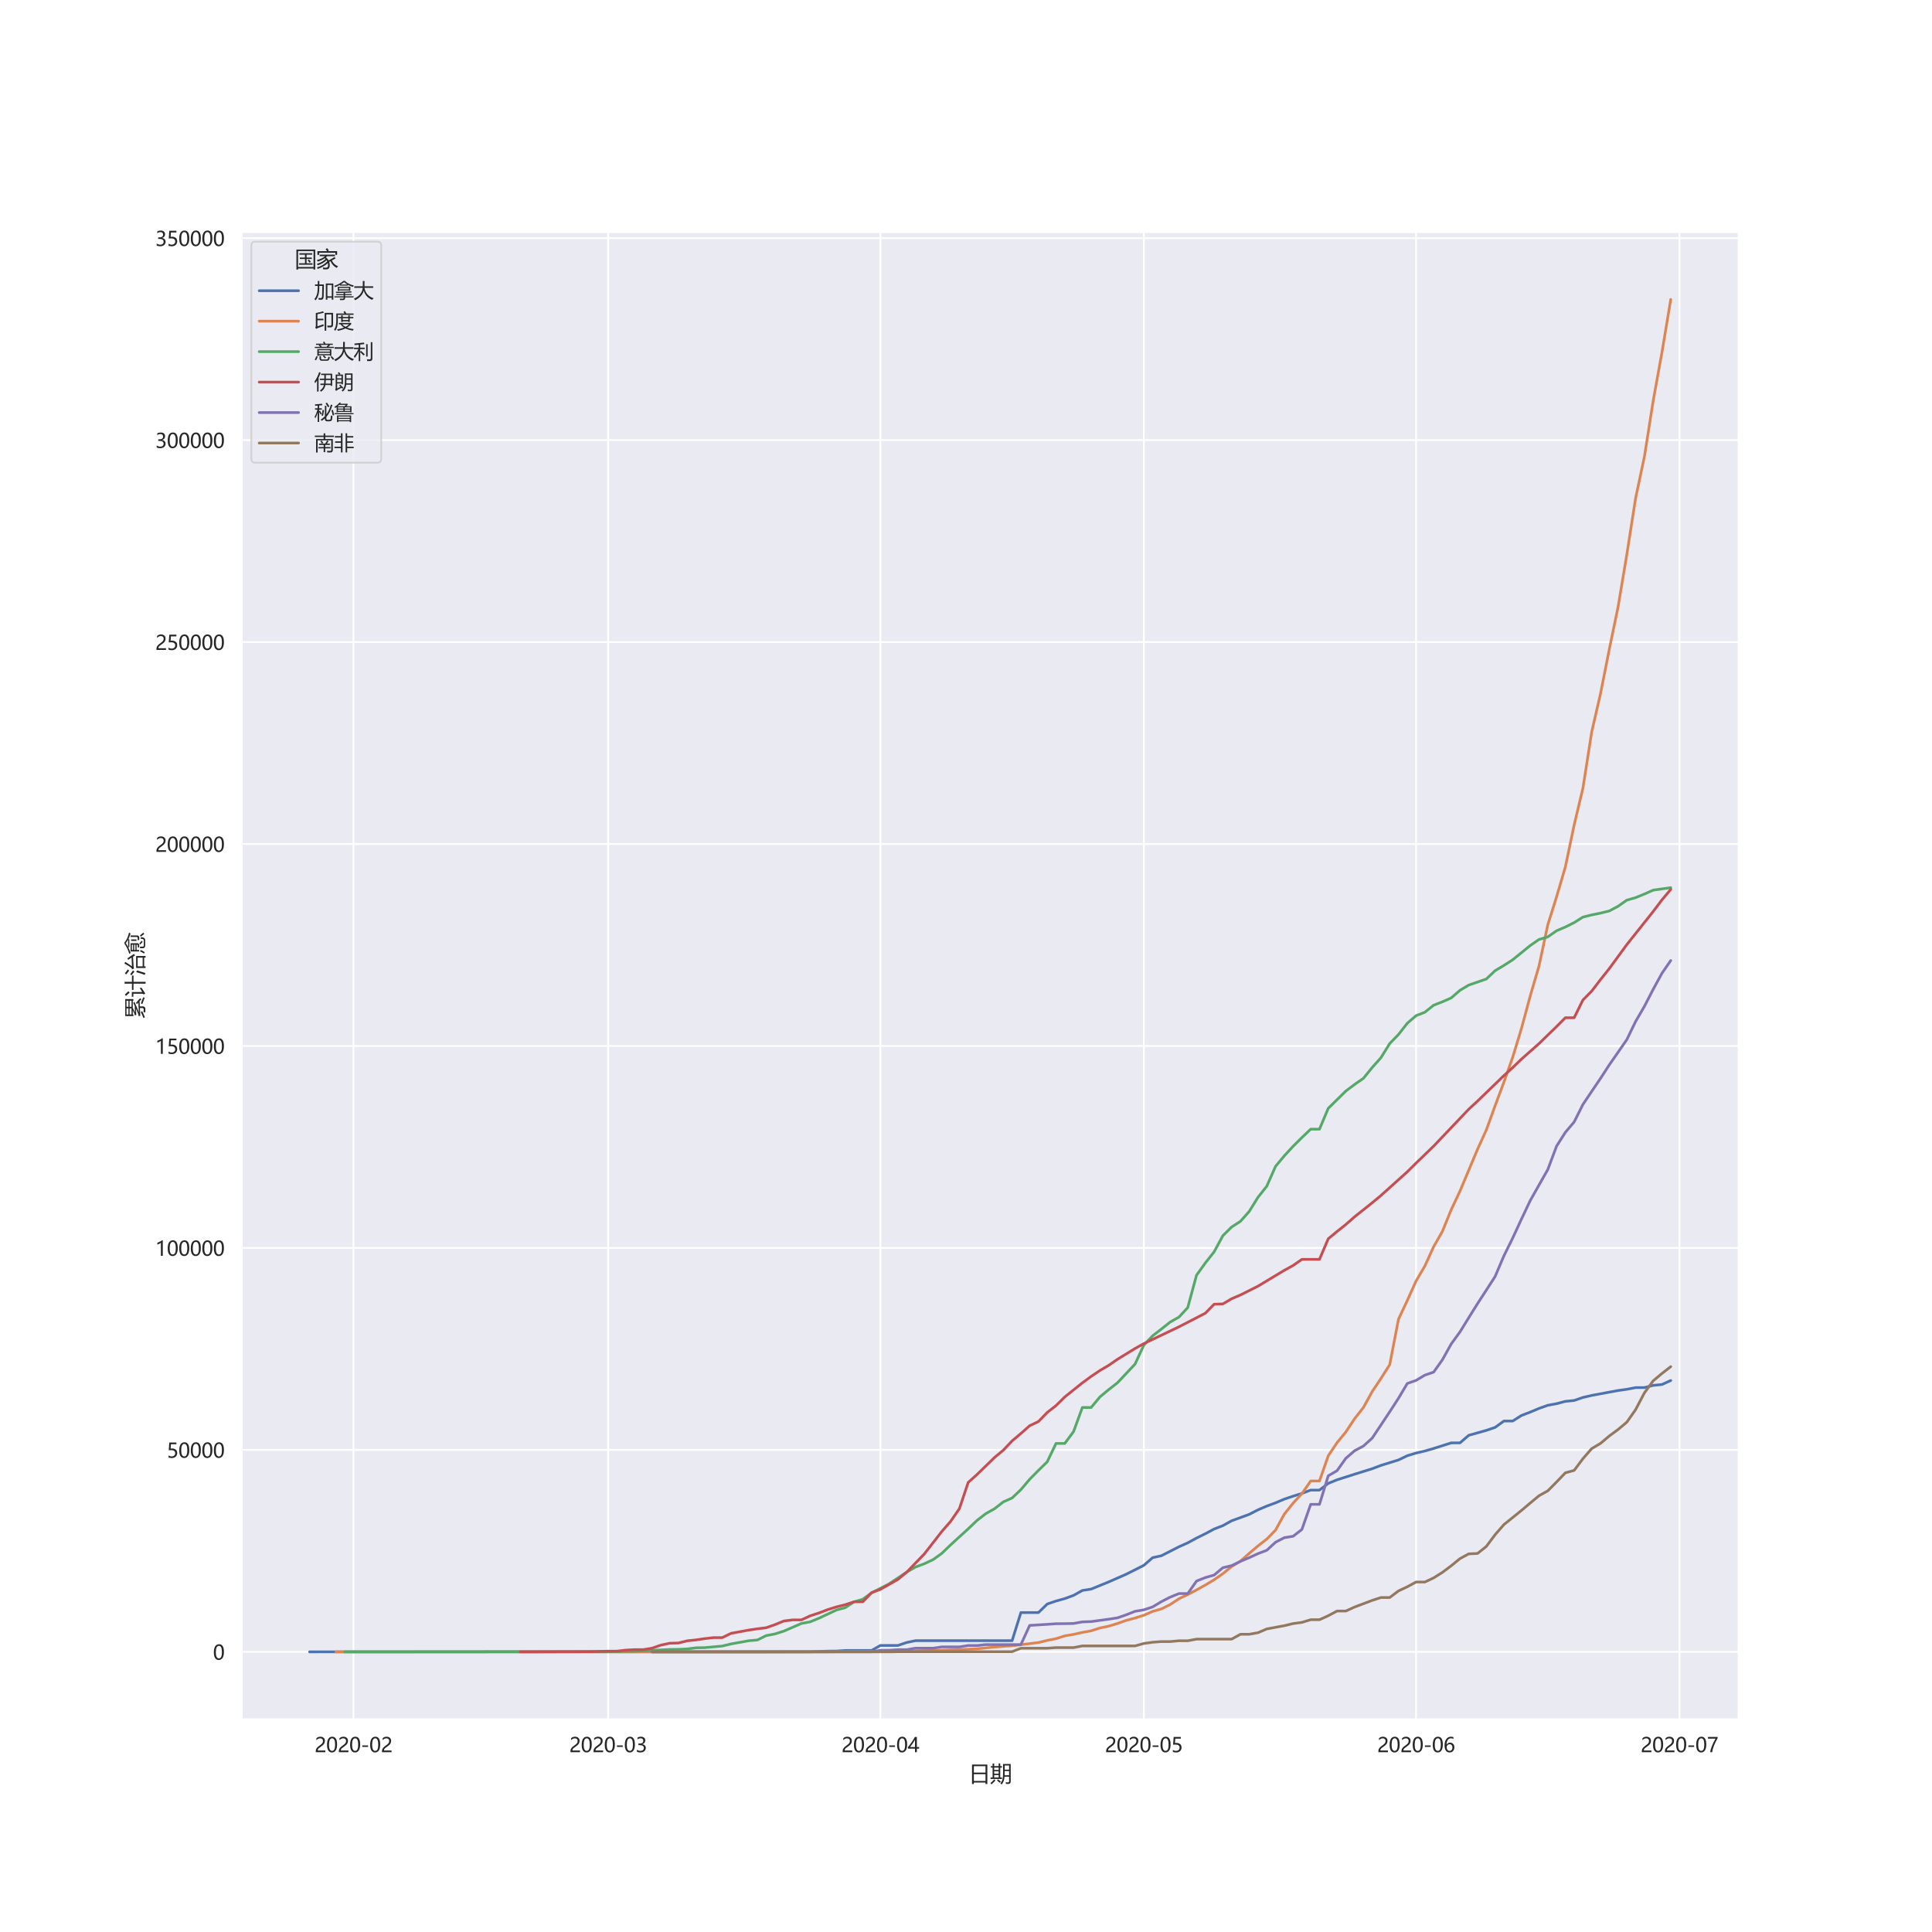 <?xml version="1.0" encoding="utf-8" standalone="no"?>
<!DOCTYPE svg PUBLIC "-//W3C//DTD SVG 1.1//EN"
  "http://www.w3.org/Graphics/SVG/1.1/DTD/svg11.dtd">
<svg xmlns:xlink="http://www.w3.org/1999/xlink" width="1080pt" height="1080pt" viewBox="0 0 1080 1080" xmlns="http://www.w3.org/2000/svg" version="1.1">
 <defs>
  <style type="text/css">*{stroke-linejoin: round; stroke-linecap: butt}</style>
 </defs>
 <g id="figure_1">
  <g id="patch_1">
   <path d="M 0 1080 
L 1080 1080 
L 1080 0 
L 0 0 
z
" style="fill: #ffffff"/>
  </g>
  <g id="axes_1">
   <g id="patch_2">
    <path d="M 135 961.2 
L 972 961.2 
L 972 129.6 
L 135 129.6 
z
" style="fill: #eaeaf2"/>
   </g>
   <g id="matplotlib.axis_1">
    <g id="xtick_1">
     <g id="line2d_1">
      <path d="M 197.591 961.2 
L 197.591 129.6 
" clip-path="url(#p049b083f44)" style="fill: none; stroke: #ffffff; stroke-linecap: round"/>
     </g>
     <g id="text_1">
      <!-- 2020-02 -->
      <g style="fill: #262626" transform="translate(175.86 979.493)scale(0.11 -0.11)">
       <defs>
        <path id="MicrosoftYaHei-32" d="M 2666 3572 
Q 2666 3963 2419 4186 
Q 2172 4409 1747 4409 
Q 1447 4409 1140 4256 
Q 834 4103 569 3819 
L 569 4413 
Q 806 4659 1107 4790 
Q 1409 4922 1816 4922 
Q 2472 4922 2872 4570 
Q 3272 4219 3272 3619 
Q 3272 3084 3026 2693 
Q 2781 2303 2188 1894 
Q 1581 1475 1376 1294 
Q 1172 1113 1090 947 
Q 1009 781 1009 544 
L 3416 544 
L 3416 0 
L 372 0 
L 372 241 
Q 372 659 486 951 
Q 600 1244 862 1520 
Q 1125 1797 1681 2184 
Q 2250 2584 2458 2886 
Q 2666 3188 2666 3572 
z
" transform="scale(0.016)"/>
        <path id="MicrosoftYaHei-30" d="M 284 2325 
Q 284 3606 709 4264 
Q 1134 4922 1941 4922 
Q 3478 4922 3478 2441 
Q 3478 1216 3045 567 
Q 2613 -81 1831 -81 
Q 1094 -81 689 534 
Q 284 1150 284 2325 
z
M 909 2353 
Q 909 425 1888 425 
Q 2850 425 2850 2384 
Q 2850 4413 1906 4413 
Q 909 4413 909 2353 
z
" transform="scale(0.016)"/>
        <path id="MicrosoftYaHei-2d" d="M 2328 1681 
L 488 1681 
L 488 2153 
L 2328 2153 
L 2328 1681 
z
" transform="scale(0.016)"/>
       </defs>
       <use xlink:href="#MicrosoftYaHei-32"/>
       <use xlink:href="#MicrosoftYaHei-30" x="58.643"/>
       <use xlink:href="#MicrosoftYaHei-32" x="117.285"/>
       <use xlink:href="#MicrosoftYaHei-30" x="175.928"/>
       <use xlink:href="#MicrosoftYaHei-2d" x="234.57"/>
       <use xlink:href="#MicrosoftYaHei-30" x="277.832"/>
       <use xlink:href="#MicrosoftYaHei-32" x="336.475"/>
      </g>
     </g>
    </g>
    <g id="xtick_2">
     <g id="line2d_2">
      <path d="M 339.955 961.2 
L 339.955 129.6 
" clip-path="url(#p049b083f44)" style="fill: none; stroke: #ffffff; stroke-linecap: round"/>
     </g>
     <g id="text_2">
      <!-- 2020-03 -->
      <g style="fill: #262626" transform="translate(318.224 979.493)scale(0.11 -0.11)">
       <defs>
        <path id="MicrosoftYaHei-33" d="M 447 809 
Q 944 425 1569 425 
Q 2069 425 2361 670 
Q 2653 916 2653 1328 
Q 2653 2247 1338 2247 
L 934 2247 
L 934 2753 
L 1319 2753 
Q 2484 2753 2484 3616 
Q 2484 4413 1594 4413 
Q 1084 4413 634 4069 
L 634 4647 
Q 1109 4922 1744 4922 
Q 2363 4922 2738 4598 
Q 3113 4275 3113 3759 
Q 3113 2809 2144 2538 
L 2144 2525 
Q 2669 2469 2973 2155 
Q 3278 1841 3278 1372 
Q 3278 719 2808 319 
Q 2338 -81 1556 -81 
Q 869 -81 447 175 
L 447 809 
z
" transform="scale(0.016)"/>
       </defs>
       <use xlink:href="#MicrosoftYaHei-32"/>
       <use xlink:href="#MicrosoftYaHei-30" x="58.643"/>
       <use xlink:href="#MicrosoftYaHei-32" x="117.285"/>
       <use xlink:href="#MicrosoftYaHei-30" x="175.928"/>
       <use xlink:href="#MicrosoftYaHei-2d" x="234.57"/>
       <use xlink:href="#MicrosoftYaHei-30" x="277.832"/>
       <use xlink:href="#MicrosoftYaHei-33" x="336.475"/>
      </g>
     </g>
    </g>
    <g id="xtick_3">
     <g id="line2d_3">
      <path d="M 492.136 961.2 
L 492.136 129.6 
" clip-path="url(#p049b083f44)" style="fill: none; stroke: #ffffff; stroke-linecap: round"/>
     </g>
     <g id="text_3">
      <!-- 2020-04 -->
      <g style="fill: #262626" transform="translate(470.405 979.493)scale(0.11 -0.11)">
       <defs>
        <path id="MicrosoftYaHei-34" d="M 2906 4841 
L 2906 1644 
L 3631 1644 
L 3631 1138 
L 2906 1138 
L 2906 0 
L 2313 0 
L 2313 1138 
L 53 1138 
L 53 1616 
Q 656 2294 1265 3178 
Q 1875 4063 2272 4841 
L 2906 4841 
z
M 741 1644 
L 2313 1644 
L 2313 3950 
Q 1988 3366 1616 2817 
Q 1244 2269 741 1644 
z
" transform="scale(0.016)"/>
       </defs>
       <use xlink:href="#MicrosoftYaHei-32"/>
       <use xlink:href="#MicrosoftYaHei-30" x="58.643"/>
       <use xlink:href="#MicrosoftYaHei-32" x="117.285"/>
       <use xlink:href="#MicrosoftYaHei-30" x="175.928"/>
       <use xlink:href="#MicrosoftYaHei-2d" x="234.57"/>
       <use xlink:href="#MicrosoftYaHei-30" x="277.832"/>
       <use xlink:href="#MicrosoftYaHei-34" x="336.475"/>
      </g>
     </g>
    </g>
    <g id="xtick_4">
     <g id="line2d_4">
      <path d="M 639.409 961.2 
L 639.409 129.6 
" clip-path="url(#p049b083f44)" style="fill: none; stroke: #ffffff; stroke-linecap: round"/>
     </g>
     <g id="text_4">
      <!-- 2020-05 -->
      <g style="fill: #262626" transform="translate(617.678 979.493)scale(0.11 -0.11)">
       <defs>
        <path id="MicrosoftYaHei-35" d="M 3294 1494 
Q 3294 784 2823 350 
Q 2353 -84 1559 -84 
Q 878 -84 544 119 
L 544 744 
Q 1034 425 1544 425 
Q 2050 425 2361 704 
Q 2672 984 2672 1447 
Q 2672 1909 2348 2167 
Q 2025 2425 1434 2425 
Q 978 2425 613 2384 
L 791 4841 
L 3053 4841 
L 3053 4303 
L 1306 4303 
L 1206 2931 
L 1647 2950 
Q 2416 2950 2855 2567 
Q 3294 2184 3294 1494 
z
" transform="scale(0.016)"/>
       </defs>
       <use xlink:href="#MicrosoftYaHei-32"/>
       <use xlink:href="#MicrosoftYaHei-30" x="58.643"/>
       <use xlink:href="#MicrosoftYaHei-32" x="117.285"/>
       <use xlink:href="#MicrosoftYaHei-30" x="175.928"/>
       <use xlink:href="#MicrosoftYaHei-2d" x="234.57"/>
       <use xlink:href="#MicrosoftYaHei-30" x="277.832"/>
       <use xlink:href="#MicrosoftYaHei-35" x="336.475"/>
      </g>
     </g>
    </g>
    <g id="xtick_5">
     <g id="line2d_5">
      <path d="M 791.591 961.2 
L 791.591 129.6 
" clip-path="url(#p049b083f44)" style="fill: none; stroke: #ffffff; stroke-linecap: round"/>
     </g>
     <g id="text_5">
      <!-- 2020-06 -->
      <g style="fill: #262626" transform="translate(769.86 979.493)scale(0.11 -0.11)">
       <defs>
        <path id="MicrosoftYaHei-36" d="M 3181 4219 
Q 2803 4413 2391 4413 
Q 1763 4413 1381 3866 
Q 1000 3319 994 2372 
L 1009 2372 
Q 1353 3038 2106 3038 
Q 2734 3038 3109 2628 
Q 3484 2219 3484 1541 
Q 3484 831 3051 375 
Q 2619 -81 1947 -81 
Q 1209 -81 789 495 
Q 369 1072 369 2131 
Q 369 3413 920 4167 
Q 1472 4922 2372 4922 
Q 2888 4922 3181 4781 
L 3181 4219 
z
M 1031 1584 
Q 1031 1106 1286 765 
Q 1541 425 1963 425 
Q 2363 425 2613 719 
Q 2863 1013 2863 1475 
Q 2863 1975 2627 2253 
Q 2391 2531 1956 2531 
Q 1544 2531 1287 2250 
Q 1031 1969 1031 1584 
z
" transform="scale(0.016)"/>
       </defs>
       <use xlink:href="#MicrosoftYaHei-32"/>
       <use xlink:href="#MicrosoftYaHei-30" x="58.643"/>
       <use xlink:href="#MicrosoftYaHei-32" x="117.285"/>
       <use xlink:href="#MicrosoftYaHei-30" x="175.928"/>
       <use xlink:href="#MicrosoftYaHei-2d" x="234.57"/>
       <use xlink:href="#MicrosoftYaHei-30" x="277.832"/>
       <use xlink:href="#MicrosoftYaHei-36" x="336.475"/>
      </g>
     </g>
    </g>
    <g id="xtick_6">
     <g id="line2d_6">
      <path d="M 938.864 961.2 
L 938.864 129.6 
" clip-path="url(#p049b083f44)" style="fill: none; stroke: #ffffff; stroke-linecap: round"/>
     </g>
     <g id="text_6">
      <!-- 2020-07 -->
      <g style="fill: #262626" transform="translate(917.133 979.493)scale(0.11 -0.11)">
       <defs>
        <path id="MicrosoftYaHei-37" d="M 3422 4463 
Q 2659 3131 2223 1998 
Q 1788 866 1684 0 
L 1047 0 
Q 1163 853 1594 1947 
Q 2025 3041 2747 4300 
L 347 4300 
L 347 4841 
L 3422 4841 
L 3422 4463 
z
" transform="scale(0.016)"/>
       </defs>
       <use xlink:href="#MicrosoftYaHei-32"/>
       <use xlink:href="#MicrosoftYaHei-30" x="58.643"/>
       <use xlink:href="#MicrosoftYaHei-32" x="117.285"/>
       <use xlink:href="#MicrosoftYaHei-30" x="175.928"/>
       <use xlink:href="#MicrosoftYaHei-2d" x="234.57"/>
       <use xlink:href="#MicrosoftYaHei-30" x="277.832"/>
       <use xlink:href="#MicrosoftYaHei-37" x="336.475"/>
      </g>
     </g>
    </g>
    <g id="text_7">
     <!-- 日期 -->
     <g style="fill: #262626" transform="translate(541.5 995.82)scale(0.12 -0.12)">
      <defs>
       <path id="MicrosoftYaHei-65e5" d="M 975 4909 
L 5431 4909 
L 5431 -766 
L 4900 -766 
L 4900 -322 
L 1506 -322 
L 1506 -766 
L 975 -766 
L 975 4909 
z
M 1506 2103 
L 1506 134 
L 4900 134 
L 4900 2103 
L 1506 2103 
z
M 1506 4441 
L 1506 2572 
L 4900 2572 
L 4900 4441 
L 1506 4441 
z
" transform="scale(0.016)"/>
       <path id="MicrosoftYaHei-671f" d="M 3769 5066 
L 5981 5066 
L 5981 -3 
Q 5981 -741 5281 -741 
Q 4931 -741 4594 -722 
Q 4569 -516 4519 -241 
Q 4975 -284 5175 -284 
Q 5519 -284 5519 59 
L 5519 1372 
L 4181 1372 
Q 4113 3 3350 -903 
Q 3181 -728 2975 -553 
Q 3481 28 3619 653 
Q 3769 1253 3769 2741 
L 3769 5066 
z
M 125 1141 
L 713 1141 
L 713 4028 
L 200 4028 
L 200 4453 
L 713 4453 
L 713 5216 
L 1175 5216 
L 1175 4453 
L 2475 4453 
L 2475 5241 
L 2938 5241 
L 2938 4453 
L 3444 4453 
L 3444 4028 
L 2938 4028 
L 2938 1141 
L 3438 1141 
L 3438 716 
L 125 716 
L 125 1141 
z
M 4209 1784 
L 5519 1784 
L 5519 3009 
L 4231 3009 
Q 4238 2203 4209 1784 
z
M 5519 4641 
L 4231 4641 
L 4231 3422 
L 5519 3422 
L 5519 4641 
z
M 1175 1141 
L 2475 1141 
L 2475 1841 
L 1175 1841 
L 1175 1141 
z
M 1175 2241 
L 2475 2241 
L 2475 2934 
L 1175 2934 
L 1175 2241 
z
M 1175 3334 
L 2475 3334 
L 2475 4028 
L 1175 4028 
L 1175 3334 
z
M 1175 597 
L 1556 297 
Q 925 -384 406 -847 
Q 275 -697 75 -516 
Q 669 -9 1175 597 
z
M 1994 303 
L 2294 609 
Q 2731 284 3119 -47 
L 2788 -403 
Q 2438 -53 1994 303 
z
" transform="scale(0.016)"/>
      </defs>
      <use xlink:href="#MicrosoftYaHei-65e5"/>
      <use xlink:href="#MicrosoftYaHei-671f" x="100"/>
     </g>
    </g>
   </g>
   <g id="matplotlib.axis_2">
    <g id="ytick_1">
     <g id="line2d_7">
      <path d="M 135 923.4 
L 972 923.4 
" clip-path="url(#p049b083f44)" style="fill: none; stroke: #ffffff; stroke-linecap: round"/>
     </g>
     <g id="text_8">
      <!-- 0 -->
      <g style="fill: #262626" transform="translate(119.05 927.797)scale(0.11 -0.11)">
       <use xlink:href="#MicrosoftYaHei-30"/>
      </g>
     </g>
    </g>
    <g id="ytick_2">
     <g id="line2d_8">
      <path d="M 135 810.504 
L 972 810.504 
" clip-path="url(#p049b083f44)" style="fill: none; stroke: #ffffff; stroke-linecap: round"/>
     </g>
     <g id="text_9">
      <!-- 50000 -->
      <g style="fill: #262626" transform="translate(93.248 814.9)scale(0.11 -0.11)">
       <use xlink:href="#MicrosoftYaHei-35"/>
       <use xlink:href="#MicrosoftYaHei-30" x="58.643"/>
       <use xlink:href="#MicrosoftYaHei-30" x="117.285"/>
       <use xlink:href="#MicrosoftYaHei-30" x="175.928"/>
       <use xlink:href="#MicrosoftYaHei-30" x="234.57"/>
      </g>
     </g>
    </g>
    <g id="ytick_3">
     <g id="line2d_9">
      <path d="M 135 697.608 
L 972 697.608 
" clip-path="url(#p049b083f44)" style="fill: none; stroke: #ffffff; stroke-linecap: round"/>
     </g>
     <g id="text_10">
      <!-- 100000 -->
      <g style="fill: #262626" transform="translate(86.797 702.004)scale(0.11 -0.11)">
       <defs>
        <path id="MicrosoftYaHei-31" d="M 1781 0 
L 1781 4141 
Q 1638 3997 1295 3819 
Q 953 3641 663 3569 
L 663 4169 
Q 1047 4275 1484 4508 
Q 1922 4741 2156 4947 
L 2388 4947 
L 2388 0 
L 1781 0 
z
" transform="scale(0.016)"/>
       </defs>
       <use xlink:href="#MicrosoftYaHei-31"/>
       <use xlink:href="#MicrosoftYaHei-30" x="58.643"/>
       <use xlink:href="#MicrosoftYaHei-30" x="117.285"/>
       <use xlink:href="#MicrosoftYaHei-30" x="175.928"/>
       <use xlink:href="#MicrosoftYaHei-30" x="234.57"/>
       <use xlink:href="#MicrosoftYaHei-30" x="293.213"/>
      </g>
     </g>
    </g>
    <g id="ytick_4">
     <g id="line2d_10">
      <path d="M 135 584.712 
L 972 584.712 
" clip-path="url(#p049b083f44)" style="fill: none; stroke: #ffffff; stroke-linecap: round"/>
     </g>
     <g id="text_11">
      <!-- 150000 -->
      <g style="fill: #262626" transform="translate(86.797 589.108)scale(0.11 -0.11)">
       <use xlink:href="#MicrosoftYaHei-31"/>
       <use xlink:href="#MicrosoftYaHei-35" x="58.643"/>
       <use xlink:href="#MicrosoftYaHei-30" x="117.285"/>
       <use xlink:href="#MicrosoftYaHei-30" x="175.928"/>
       <use xlink:href="#MicrosoftYaHei-30" x="234.57"/>
       <use xlink:href="#MicrosoftYaHei-30" x="293.213"/>
      </g>
     </g>
    </g>
    <g id="ytick_5">
     <g id="line2d_11">
      <path d="M 135 471.815 
L 972 471.815 
" clip-path="url(#p049b083f44)" style="fill: none; stroke: #ffffff; stroke-linecap: round"/>
     </g>
     <g id="text_12">
      <!-- 200000 -->
      <g style="fill: #262626" transform="translate(86.797 476.212)scale(0.11 -0.11)">
       <use xlink:href="#MicrosoftYaHei-32"/>
       <use xlink:href="#MicrosoftYaHei-30" x="58.643"/>
       <use xlink:href="#MicrosoftYaHei-30" x="117.285"/>
       <use xlink:href="#MicrosoftYaHei-30" x="175.928"/>
       <use xlink:href="#MicrosoftYaHei-30" x="234.57"/>
       <use xlink:href="#MicrosoftYaHei-30" x="293.213"/>
      </g>
     </g>
    </g>
    <g id="ytick_6">
     <g id="line2d_12">
      <path d="M 135 358.919 
L 972 358.919 
" clip-path="url(#p049b083f44)" style="fill: none; stroke: #ffffff; stroke-linecap: round"/>
     </g>
     <g id="text_13">
      <!-- 250000 -->
      <g style="fill: #262626" transform="translate(86.797 363.316)scale(0.11 -0.11)">
       <use xlink:href="#MicrosoftYaHei-32"/>
       <use xlink:href="#MicrosoftYaHei-35" x="58.643"/>
       <use xlink:href="#MicrosoftYaHei-30" x="117.285"/>
       <use xlink:href="#MicrosoftYaHei-30" x="175.928"/>
       <use xlink:href="#MicrosoftYaHei-30" x="234.57"/>
       <use xlink:href="#MicrosoftYaHei-30" x="293.213"/>
      </g>
     </g>
    </g>
    <g id="ytick_7">
     <g id="line2d_13">
      <path d="M 135 246.023 
L 972 246.023 
" clip-path="url(#p049b083f44)" style="fill: none; stroke: #ffffff; stroke-linecap: round"/>
     </g>
     <g id="text_14">
      <!-- 300000 -->
      <g style="fill: #262626" transform="translate(86.797 250.42)scale(0.11 -0.11)">
       <use xlink:href="#MicrosoftYaHei-33"/>
       <use xlink:href="#MicrosoftYaHei-30" x="58.643"/>
       <use xlink:href="#MicrosoftYaHei-30" x="117.285"/>
       <use xlink:href="#MicrosoftYaHei-30" x="175.928"/>
       <use xlink:href="#MicrosoftYaHei-30" x="234.57"/>
       <use xlink:href="#MicrosoftYaHei-30" x="293.213"/>
      </g>
     </g>
    </g>
    <g id="ytick_8">
     <g id="line2d_14">
      <path d="M 135 133.127 
L 972 133.127 
" clip-path="url(#p049b083f44)" style="fill: none; stroke: #ffffff; stroke-linecap: round"/>
     </g>
     <g id="text_15">
      <!-- 350000 -->
      <g style="fill: #262626" transform="translate(86.797 137.524)scale(0.11 -0.11)">
       <use xlink:href="#MicrosoftYaHei-33"/>
       <use xlink:href="#MicrosoftYaHei-35" x="58.643"/>
       <use xlink:href="#MicrosoftYaHei-30" x="117.285"/>
       <use xlink:href="#MicrosoftYaHei-30" x="175.928"/>
       <use xlink:href="#MicrosoftYaHei-30" x="234.57"/>
       <use xlink:href="#MicrosoftYaHei-30" x="293.213"/>
      </g>
     </g>
    </g>
    <g id="text_16">
     <!-- 累计治愈 -->
     <g style="fill: #262626" transform="translate(79.814 569.4)rotate(-90)scale(0.12 -0.12)">
      <defs>
       <path id="MicrosoftYaHei-7d2f" d="M 4550 1991 
Q 5425 1278 5944 772 
L 5600 422 
Q 5356 675 5097 922 
Q 4334 891 3556 856 
L 3556 22 
Q 3556 -753 2775 -753 
Q 2375 -753 1881 -747 
Q 1844 -497 1788 -228 
Q 2269 -272 2650 -272 
Q 3069 -272 3069 184 
L 3069 834 
Q 2231 794 1375 753 
Q 1100 741 844 703 
L 675 1178 
Q 1056 1222 1531 1403 
Q 2172 1650 2916 1984 
Q 2138 1959 1531 1922 
Q 1231 1903 1081 1884 
L 919 2297 
Q 1231 2359 1550 2503 
Q 1969 2691 2378 2909 
L 1206 2909 
L 1206 2728 
L 731 2728 
L 731 5103 
L 5675 5103 
L 5675 2728 
L 5200 2728 
L 5200 2909 
L 3125 2909 
Q 2434 2559 1763 2272 
Q 2581 2294 3669 2334 
Q 4100 2538 4563 2772 
L 4888 2434 
Q 3394 1728 1825 1147 
Q 3403 1216 4684 1297 
Q 4456 1500 4219 1697 
L 4550 1991 
z
M 3431 3272 
L 5200 3272 
L 5200 3841 
L 3431 3841 
L 3431 3272 
z
M 1206 3272 
L 2969 3272 
L 2969 3841 
L 1206 3841 
L 1206 3272 
z
M 5200 4741 
L 3431 4741 
L 3431 4178 
L 5200 4178 
L 5200 4741 
z
M 1206 4178 
L 2969 4178 
L 2969 4741 
L 1206 4741 
L 1206 4178 
z
M 1894 572 
L 2175 184 
Q 1263 -272 381 -616 
Q 288 -422 163 -197 
Q 1094 166 1894 572 
z
M 4431 547 
Q 5363 234 6219 -147 
L 6025 -572 
Q 5188 -191 4219 134 
L 4431 547 
z
" transform="scale(0.016)"/>
       <path id="MicrosoftYaHei-8ba1" d="M 2100 3153 
L 3919 3153 
L 3919 5303 
L 4456 5303 
L 4456 3153 
L 6288 3153 
L 6288 2703 
L 4456 2703 
L 4456 -822 
L 3919 -822 
L 3919 2703 
L 2100 2703 
L 2100 3153 
z
M 2675 903 
Q 2694 578 2719 359 
Q 1719 -266 1069 -728 
L 769 -303 
Q 988 -116 988 266 
L 988 2741 
L 100 2741 
L 100 3191 
L 1488 3191 
L 1488 153 
Q 2031 484 2675 903 
z
M 738 5222 
Q 1419 4522 1725 4184 
L 1288 3816 
Q 894 4334 356 4891 
L 738 5222 
z
" transform="scale(0.016)"/>
       <path id="MicrosoftYaHei-6cbb" d="M 2231 1934 
L 5719 1934 
L 5719 -822 
L 5244 -822 
L 5244 -403 
L 2706 -403 
L 2706 -822 
L 2231 -822 
L 2231 1934 
z
M 5019 4484 
Q 5731 3522 6325 2534 
L 5875 2259 
Q 5706 2553 5538 2838 
Q 3694 2759 2594 2666 
Q 2344 2641 2081 2566 
L 1831 3053 
Q 2088 3147 2288 3372 
Q 2931 4141 3519 5334 
L 4019 5128 
Q 3388 4059 2713 3153 
Q 3853 3191 5281 3259 
Q 4956 3775 4625 4247 
L 5019 4484 
z
M 5244 1497 
L 2706 1497 
L 2706 34 
L 5244 34 
L 5244 1497 
z
M 1013 1903 
Q 1263 1784 1525 1684 
Q 1069 278 763 -766 
L 231 -566 
Q 656 509 1013 1903 
z
M 663 5209 
Q 1338 4747 1819 4359 
Q 1619 4128 1469 3953 
Q 994 4378 356 4853 
L 663 5209 
z
M 406 3647 
Q 981 3266 1525 2847 
Q 1431 2753 1188 2434 
Q 563 2953 100 3291 
L 406 3647 
z
" transform="scale(0.016)"/>
       <path id="MicrosoftYaHei-6108" d="M 1231 1059 
L 800 1059 
L 800 3541 
L 3200 3541 
L 3200 1678 
Q 3200 1034 2575 1034 
Q 2369 1034 2006 1047 
Q 1969 1259 1919 1478 
Q 2263 1441 2506 1441 
Q 2769 1441 2769 1722 
L 2769 1803 
L 1231 1803 
L 1231 1059 
z
M 3631 5316 
L 3525 5228 
Q 4563 4397 6313 3991 
Q 6181 3828 6006 3559 
Q 5056 3853 4350 4209 
L 4350 3916 
L 2044 3916 
L 2044 4247 
Q 1319 3884 375 3534 
Q 244 3741 88 3916 
Q 1900 4478 3006 5316 
L 3631 5316 
z
M 1744 803 
L 2206 803 
L 2206 59 
Q 2206 -303 2563 -303 
L 3900 -303 
Q 4350 -303 4425 53 
Q 4475 297 4519 653 
Q 4744 566 4988 491 
Q 4925 122 4850 -153 
Q 4706 -703 3981 -703 
L 2506 -703 
Q 1744 -703 1744 3 
L 1744 803 
z
M 5019 3559 
L 5463 3559 
L 5463 1709 
Q 5463 1022 4819 1022 
Q 4594 1022 4169 1034 
Q 4125 1284 4056 1516 
Q 4438 1472 4731 1472 
Q 5019 1472 5019 1791 
L 5019 3559 
z
M 3213 4959 
Q 2669 4559 2069 4266 
L 4250 4266 
Q 3644 4584 3213 4959 
z
M 3875 3391 
L 4306 3391 
L 4306 1834 
L 3875 1834 
L 3875 3391 
z
M 813 784 
L 1238 628 
Q 956 -22 588 -566 
Q 400 -453 175 -347 
Q 569 178 813 784 
z
M 5113 578 
L 5456 822 
Q 5900 334 6275 -153 
L 5888 -428 
Q 5569 34 5113 578 
z
M 1231 2141 
L 2769 2141 
L 2769 2497 
L 1231 2497 
L 1231 2141 
z
M 2769 3191 
L 1231 3191 
L 1231 2834 
L 2769 2834 
L 2769 3191 
z
M 2800 734 
L 3088 1003 
Q 3531 678 3919 341 
L 3600 22 
Q 3219 384 2800 734 
z
" transform="scale(0.016)"/>
      </defs>
      <use xlink:href="#MicrosoftYaHei-7d2f"/>
      <use xlink:href="#MicrosoftYaHei-8ba1" x="100"/>
      <use xlink:href="#MicrosoftYaHei-6cbb" x="200"/>
      <use xlink:href="#MicrosoftYaHei-6108" x="300"/>
     </g>
    </g>
   </g>
   <g id="line2d_15">
    <path d="M 173.045 923.4 
L 452.864 923.368 
L 462.682 922.987 
L 467.591 922.944 
L 472.5 922.621 
L 487.227 922.621 
L 492.136 919.805 
L 501.955 919.805 
L 506.864 918.159 
L 511.773 917.146 
L 565.773 917.146 
L 570.682 901.433 
L 580.5 901.433 
L 585.409 896.659 
L 590.318 894.982 
L 595.227 893.623 
L 600.136 891.821 
L 605.045 889.075 
L 609.955 888.31 
L 619.773 884.291 
L 629.591 879.978 
L 639.409 875.029 
L 644.318 870.754 
L 649.227 869.659 
L 659.045 864.656 
L 663.955 862.452 
L 668.864 859.792 
L 673.773 857.363 
L 678.682 854.746 
L 683.591 852.842 
L 688.5 850.119 
L 698.318 846.536 
L 703.227 844.002 
L 708.136 841.909 
L 713.045 840.094 
L 717.955 838.008 
L 722.864 836.357 
L 727.773 834.826 
L 732.682 832.97 
L 737.591 832.97 
L 742.5 829.211 
L 747.409 827.226 
L 757.227 824.085 
L 767.045 821.028 
L 771.955 819.165 
L 781.773 816.108 
L 786.682 813.755 
L 791.591 812.254 
L 796.5 811.123 
L 801.409 809.698 
L 811.227 806.577 
L 816.136 806.577 
L 821.045 802.344 
L 830.864 799.591 
L 835.773 797.925 
L 840.682 794.373 
L 845.591 794.373 
L 850.5 791.26 
L 855.409 789.383 
L 860.318 787.31 
L 865.227 785.572 
L 870.136 784.666 
L 875.045 783.37 
L 879.955 782.874 
L 884.864 781.187 
L 889.773 780.049 
L 904.5 777.303 
L 909.409 776.633 
L 914.318 775.675 
L 919.227 775.675 
L 924.136 774.438 
L 929.045 773.946 
L 933.955 771.717 
L 933.955 771.717 
" clip-path="url(#p049b083f44)" style="fill: none; stroke: #4c72b0; stroke-width: 1.5; stroke-linecap: round"/>
   </g>
   <g id="line2d_16">
    <path d="M 187.773 923.4 
L 462.682 923.305 
L 482.318 923.185 
L 501.955 923.032 
L 506.864 922.987 
L 516.682 922.68 
L 526.5 922.472 
L 541.227 921.926 
L 546.136 921.673 
L 555.955 920.713 
L 565.773 919.979 
L 580.5 918.202 
L 585.409 916.983 
L 590.318 916.039 
L 595.227 914.459 
L 600.136 913.634 
L 605.045 912.53 
L 609.955 911.636 
L 614.864 910.047 
L 619.773 909.035 
L 624.682 907.534 
L 629.591 905.797 
L 634.5 904.494 
L 639.409 902.932 
L 644.318 900.78 
L 649.227 899.392 
L 654.136 896.966 
L 659.045 893.683 
L 663.955 891.378 
L 668.864 888.784 
L 673.773 886.056 
L 678.682 883.103 
L 683.591 879.691 
L 688.5 875.69 
L 693.409 872.698 
L 698.318 868.338 
L 703.227 864.163 
L 708.136 860.359 
L 713.045 855.317 
L 717.955 846.385 
L 722.864 840.254 
L 727.773 834.95 
L 732.682 827.894 
L 737.591 827.894 
L 742.5 813.814 
L 747.409 806.476 
L 752.318 800.476 
L 757.227 793.07 
L 762.136 786.816 
L 767.045 777.931 
L 771.955 770.557 
L 776.864 762.848 
L 781.773 737.415 
L 786.682 726.997 
L 791.591 716.08 
L 796.5 707.707 
L 801.409 696.924 
L 806.318 688.334 
L 811.227 676.243 
L 816.136 665.832 
L 825.955 642.447 
L 830.864 631.642 
L 835.773 618.115 
L 840.682 604.967 
L 845.591 591.047 
L 850.5 574.935 
L 855.409 556.761 
L 860.318 540.009 
L 865.227 516.945 
L 870.136 501.315 
L 875.045 484.629 
L 879.955 461.181 
L 884.864 440.586 
L 889.773 409.145 
L 894.682 387.832 
L 899.591 363.008 
L 904.5 339.311 
L 909.409 309.931 
L 914.318 278.454 
L 919.227 255.324 
L 924.136 224.094 
L 929.045 196.977 
L 933.955 167.4 
L 933.955 167.4 
" clip-path="url(#p049b083f44)" style="fill: none; stroke: #dd8452; stroke-width: 1.5; stroke-linecap: round"/>
   </g>
   <g id="line2d_17">
    <path d="M 192.682 923.4 
L 335.045 923.296 
L 344.864 923.213 
L 349.773 923.064 
L 354.682 923.039 
L 374.318 922.07 
L 379.227 921.996 
L 384.136 921.765 
L 389.045 921.133 
L 393.955 921.04 
L 403.773 920.151 
L 408.682 918.961 
L 418.5 917.193 
L 423.409 916.759 
L 428.318 914.312 
L 433.227 913.375 
L 438.136 911.819 
L 447.955 907.54 
L 452.864 906.619 
L 457.773 904.601 
L 467.591 900.006 
L 472.5 898.676 
L 477.409 895.438 
L 482.318 893.979 
L 487.227 890.389 
L 497.045 885.361 
L 506.864 878.788 
L 511.773 875.993 
L 516.682 874.143 
L 521.591 871.836 
L 526.5 868.325 
L 531.409 863.585 
L 541.227 854.635 
L 546.136 849.941 
L 551.045 846.154 
L 555.955 843.391 
L 560.864 839.563 
L 565.773 837.391 
L 570.682 832.713 
L 575.591 826.926 
L 580.5 821.958 
L 585.409 817.153 
L 590.318 806.891 
L 595.227 806.891 
L 600.136 800.246 
L 605.045 786.8 
L 609.955 786.8 
L 614.864 780.88 
L 619.773 776.798 
L 624.682 772.968 
L 634.5 762.518 
L 639.409 751.922 
L 644.318 746.72 
L 649.227 742.96 
L 654.136 739.032 
L 659.045 736.266 
L 663.955 730.955 
L 668.864 712.86 
L 673.773 706.016 
L 678.682 699.814 
L 683.591 690.764 
L 688.5 685.898 
L 693.409 682.735 
L 698.318 677.198 
L 703.227 669.291 
L 708.136 663.089 
L 713.045 651.986 
L 717.955 646.104 
L 722.864 640.762 
L 727.773 635.908 
L 732.682 631.223 
L 737.591 631.223 
L 742.5 619.574 
L 752.318 609.91 
L 757.227 606.209 
L 762.136 602.818 
L 767.045 596.773 
L 771.955 591.257 
L 776.864 583.348 
L 781.773 578.29 
L 786.682 571.993 
L 791.591 567.761 
L 796.5 565.847 
L 801.409 561.925 
L 806.318 560.014 
L 811.227 557.854 
L 816.136 553.595 
L 821.045 550.667 
L 830.864 547.266 
L 835.773 542.61 
L 840.682 539.691 
L 845.591 536.532 
L 855.409 528.568 
L 860.318 525.17 
L 865.227 523.725 
L 870.136 520.302 
L 875.045 518.204 
L 879.955 515.746 
L 884.864 512.668 
L 889.773 511.435 
L 894.682 510.442 
L 899.591 509.238 
L 904.5 506.621 
L 909.409 503.176 
L 914.318 501.789 
L 919.227 499.78 
L 924.136 497.592 
L 933.955 496.21 
L 933.955 496.21 
" clip-path="url(#p049b083f44)" style="fill: none; stroke: #55a868; stroke-width: 1.5; stroke-linecap: round"/>
   </g>
   <g id="line2d_18">
    <path d="M 290.864 923.4 
L 330.136 923.289 
L 339.955 923.005 
L 344.864 923.005 
L 349.773 922.418 
L 354.682 922.154 
L 359.591 922.154 
L 364.5 921.339 
L 369.409 919.632 
L 374.318 918.582 
L 379.227 918.446 
L 384.136 917.234 
L 389.045 916.719 
L 393.955 916.003 
L 398.864 915.432 
L 403.773 915.432 
L 408.682 913.036 
L 418.5 911.232 
L 423.409 910.507 
L 428.318 909.9 
L 433.227 908.17 
L 438.136 906.161 
L 443.045 905.533 
L 447.955 905.533 
L 452.864 903.275 
L 457.773 901.667 
L 462.682 899.789 
L 467.591 898.263 
L 472.5 897.03 
L 477.409 895.422 
L 482.318 895.422 
L 487.227 890.308 
L 492.136 888.463 
L 501.955 882.904 
L 506.864 878.838 
L 516.682 868.677 
L 526.5 856.087 
L 531.409 850.449 
L 536.318 843.323 
L 541.227 828.687 
L 546.136 824.291 
L 555.955 814.728 
L 560.864 810.655 
L 565.773 805.471 
L 570.682 801.328 
L 575.591 796.986 
L 580.5 794.646 
L 585.409 789.566 
L 590.318 785.746 
L 595.227 780.896 
L 605.045 773.025 
L 609.955 769.425 
L 614.864 766.12 
L 619.773 763.239 
L 624.682 759.838 
L 634.5 753.823 
L 639.409 751.08 
L 659.045 741.694 
L 673.773 734.103 
L 678.682 729.074 
L 683.591 728.896 
L 688.5 726.008 
L 693.409 723.897 
L 703.227 718.97 
L 717.955 710.108 
L 722.864 707.405 
L 727.773 703.991 
L 737.591 703.991 
L 742.5 692.469 
L 747.409 688.413 
L 752.318 684.51 
L 757.227 680.192 
L 767.045 672.373 
L 771.955 668.282 
L 786.682 655.05 
L 791.591 650.182 
L 801.409 640.695 
L 821.045 620.05 
L 825.955 615.51 
L 840.682 601.278 
L 845.591 596.794 
L 850.5 592.054 
L 860.318 583.379 
L 870.136 573.846 
L 875.045 568.926 
L 879.955 568.926 
L 884.864 559.007 
L 889.773 554.024 
L 894.682 547.621 
L 899.591 541.45 
L 909.409 528.031 
L 924.136 509.52 
L 929.045 503.02 
L 933.955 497.199 
L 933.955 497.199 
" clip-path="url(#p049b083f44)" style="fill: none; stroke: #c44e52; stroke-width: 1.5; stroke-linecap: round"/>
   </g>
   <g id="line2d_19">
    <path d="M 364.5 923.4 
L 369.409 923.4 
L 374.318 923.4 
L 379.227 923.4 
L 384.136 923.4 
L 389.045 923.4 
L 393.955 923.4 
L 398.864 923.4 
L 403.773 923.4 
L 408.682 923.4 
L 413.591 923.4 
L 418.5 923.4 
L 423.409 923.4 
L 428.318 923.4 
L 433.227 923.4 
L 438.136 923.4 
L 443.045 923.4 
L 447.955 923.4 
L 452.864 923.398 
L 457.773 923.398 
L 462.682 923.398 
L 467.591 923.368 
L 472.5 923.368 
L 477.409 923.368 
L 482.318 923.368 
L 487.227 923.368 
L 492.136 922.51 
L 497.045 922.51 
L 501.955 922.187 
L 506.864 922.187 
L 511.773 921.336 
L 516.682 921.336 
L 521.591 921.336 
L 526.5 920.62 
L 531.409 920.62 
L 536.318 920.62 
L 541.227 919.857 
L 546.136 919.857 
L 551.045 919.34 
L 555.955 919.34 
L 560.864 919.34 
L 565.773 919.34 
L 570.682 919.34 
L 575.591 908.631 
L 580.5 908.308 
L 585.409 908.021 
L 590.318 907.667 
L 595.227 907.635 
L 600.136 907.534 
L 605.045 906.642 
L 609.955 906.475 
L 614.864 905.795 
L 619.773 905.138 
L 624.682 904.377 
L 629.591 902.675 
L 634.5 900.737 
L 639.409 899.906 
L 644.318 898.272 
L 649.227 895.325 
L 654.136 892.805 
L 659.045 890.825 
L 663.955 890.825 
L 668.864 883.825 
L 673.773 881.881 
L 678.682 880.472 
L 683.591 876.358 
L 688.5 875.196 
L 693.409 872.809 
L 698.318 870.736 
L 703.227 868.478 
L 708.136 866.611 
L 713.045 862.104 
L 717.955 859.564 
L 722.864 858.776 
L 727.773 854.971 
L 732.682 840.932 
L 737.591 840.932 
L 742.5 824.984 
L 747.409 822.137 
L 752.318 815.212 
L 757.227 810.967 
L 762.136 808.361 
L 767.045 803.942 
L 771.955 796.575 
L 776.864 789.185 
L 781.773 781.623 
L 786.682 773.368 
L 791.591 771.65 
L 796.5 768.716 
L 801.409 767.023 
L 806.318 760.109 
L 811.227 751.283 
L 816.136 744.541 
L 821.045 736.6 
L 825.955 728.724 
L 830.864 721.189 
L 835.773 713.573 
L 840.682 702.054 
L 845.591 692.123 
L 850.5 681.502 
L 855.409 671.136 
L 860.318 662.432 
L 865.227 653.784 
L 870.136 640.697 
L 875.045 632.981 
L 879.955 627.183 
L 884.864 617.406 
L 889.773 610.084 
L 894.682 602.849 
L 899.591 595.279 
L 904.5 588.241 
L 909.409 581.124 
L 914.318 570.997 
L 919.227 562.57 
L 924.136 553.046 
L 929.045 544.073 
L 933.955 536.936 
" clip-path="url(#p049b083f44)" style="fill: none; stroke: #8172b3; stroke-width: 1.5; stroke-linecap: round"/>
   </g>
   <g id="line2d_20">
    <path d="M 364.5 923.4 
L 369.409 923.4 
L 374.318 923.4 
L 379.227 923.4 
L 384.136 923.4 
L 389.045 923.4 
L 393.955 923.4 
L 398.864 923.4 
L 403.773 923.4 
L 408.682 923.4 
L 413.591 923.4 
L 418.5 923.4 
L 423.409 923.4 
L 428.318 923.4 
L 433.227 923.4 
L 438.136 923.4 
L 443.045 923.4 
L 447.955 923.4 
L 452.864 923.4 
L 457.773 923.4 
L 462.682 923.4 
L 467.591 923.398 
L 472.5 923.398 
L 477.409 923.398 
L 482.318 923.398 
L 487.227 923.398 
L 492.136 923.398 
L 497.045 923.398 
L 501.955 923.298 
L 506.864 923.298 
L 511.773 923.298 
L 516.682 923.298 
L 521.591 923.298 
L 526.5 923.298 
L 531.409 923.298 
L 536.318 923.298 
L 541.227 923.298 
L 546.136 923.298 
L 551.045 923.298 
L 555.955 923.298 
L 560.864 923.298 
L 565.773 923.298 
L 570.682 921.361 
L 575.591 921.361 
L 580.5 921.361 
L 585.409 921.361 
L 590.318 921.018 
L 595.227 921.018 
L 600.136 921.018 
L 605.045 920.074 
L 609.955 920.074 
L 614.864 920.074 
L 619.773 920.074 
L 624.682 920.074 
L 629.591 920.074 
L 634.5 920.074 
L 639.409 918.719 
L 644.318 918.022 
L 649.227 917.645 
L 654.136 917.645 
L 659.045 917.2 
L 663.955 917.2 
L 668.864 916.281 
L 673.773 916.281 
L 678.682 916.281 
L 683.591 916.281 
L 688.5 916.281 
L 693.409 913.562 
L 698.318 913.562 
L 703.227 912.686 
L 708.136 910.584 
L 713.045 909.665 
L 717.955 908.773 
L 722.864 907.581 
L 727.773 906.922 
L 732.682 905.427 
L 737.591 905.427 
L 742.5 903.192 
L 747.409 900.586 
L 752.318 900.586 
L 757.227 898.337 
L 762.136 896.492 
L 767.045 894.632 
L 771.955 893.029 
L 776.864 893.029 
L 781.773 889.321 
L 786.682 887.011 
L 791.591 884.358 
L 796.5 884.358 
L 801.409 882.051 
L 806.318 878.96 
L 811.227 875.281 
L 816.136 871.269 
L 821.045 868.627 
L 825.955 868.388 
L 830.864 864.47 
L 835.773 857.907 
L 840.682 852.264 
L 845.591 848.32 
L 850.5 844.355 
L 855.409 840.196 
L 860.318 836.125 
L 865.227 833.383 
L 870.136 828.425 
L 875.045 823.304 
L 879.955 821.974 
L 884.864 815.415 
L 889.773 809.768 
L 894.682 806.873 
L 899.591 802.728 
L 904.5 799.113 
L 909.409 794.983 
L 914.318 787.983 
L 919.227 778.642 
L 924.136 771.907 
L 929.045 767.773 
L 933.955 763.959 
" clip-path="url(#p049b083f44)" style="fill: none; stroke: #937860; stroke-width: 1.5; stroke-linecap: round"/>
   </g>
   <g id="line2d_21"/>
   <g id="line2d_22"/>
   <g id="line2d_23"/>
   <g id="line2d_24"/>
   <g id="line2d_25"/>
   <g id="line2d_26"/>
   <g id="patch_3">
    <path d="M 135 961.2 
L 135 129.6 
" style="fill: none; stroke: #ffffff; stroke-width: 1.25; stroke-linejoin: miter; stroke-linecap: square"/>
   </g>
   <g id="patch_4">
    <path d="M 972 961.2 
L 972 129.6 
" style="fill: none; stroke: #ffffff; stroke-width: 1.25; stroke-linejoin: miter; stroke-linecap: square"/>
   </g>
   <g id="patch_5">
    <path d="M 135 961.2 
L 972 961.2 
" style="fill: none; stroke: #ffffff; stroke-width: 1.25; stroke-linejoin: miter; stroke-linecap: square"/>
   </g>
   <g id="patch_6">
    <path d="M 135 129.6 
L 972 129.6 
" style="fill: none; stroke: #ffffff; stroke-width: 1.25; stroke-linejoin: miter; stroke-linecap: square"/>
   </g>
   <g id="legend_1">
    <g id="patch_7">
     <path d="M 142.7 258.642 
L 210.9 258.642 
Q 213.1 258.642 213.1 256.442 
L 213.1 137.3 
Q 213.1 135.1 210.9 135.1 
L 142.7 135.1 
Q 140.5 135.1 140.5 137.3 
L 140.5 256.442 
Q 140.5 258.642 142.7 258.642 
z
" style="fill: #eaeaf2; opacity: 0.8; stroke: #cccccc; stroke-linejoin: miter"/>
    </g>
    <g id="text_17">
     <!-- 国家 -->
     <g style="fill: #262626" transform="translate(164.8 149.093)scale(0.12 -0.12)">
      <defs>
       <path id="MicrosoftYaHei-56fd" d="M 469 4997 
L 5938 4997 
L 5938 -834 
L 5456 -834 
L 5456 -522 
L 950 -522 
L 950 -841 
L 469 -841 
L 469 4997 
z
M 5456 4553 
L 950 4553 
L 950 -78 
L 5456 -78 
L 5456 4553 
z
M 1238 1009 
L 2963 1009 
L 2963 2247 
L 1456 2247 
L 1456 2672 
L 2963 2672 
L 2963 3509 
L 1338 3509 
L 1338 3934 
L 5063 3934 
L 5063 3509 
L 3425 3509 
L 3425 2672 
L 4938 2672 
L 4938 2247 
L 3425 2247 
L 3425 1009 
L 5163 1009 
L 5163 584 
L 1238 584 
L 1238 1009 
z
M 3750 1847 
L 4100 2109 
Q 4444 1753 4688 1441 
L 4319 1159 
Q 4019 1566 3750 1847 
z
" transform="scale(0.016)"/>
       <path id="MicrosoftYaHei-5bb6" d="M 194 -209 
Q 2081 331 3200 1556 
Q 3113 1738 2997 1903 
Q 2066 941 425 422 
Q 331 634 200 847 
Q 1809 1291 2703 2256 
Q 2600 2359 2478 2459 
Q 1650 1872 444 1497 
Q 325 1703 163 1941 
Q 1653 2272 2550 3053 
L 975 3053 
L 975 3503 
L 5438 3503 
L 5438 3053 
L 3169 3053 
Q 3009 2884 2825 2728 
Q 3316 2331 3588 1841 
Q 4566 2319 5325 2822 
L 5619 2422 
Q 5109 2116 4534 1816 
Q 5088 616 6331 141 
Q 6125 -97 5944 -347 
Q 4722 278 4131 1609 
Q 3953 1522 3769 1431 
Q 4125 103 3656 -503 
Q 3431 -772 2794 -772 
Q 2544 -772 2006 -753 
Q 1969 -509 1913 -234 
Q 2400 -291 2781 -291 
Q 3456 -328 3438 522 
Q 3428 803 3369 1063 
Q 2263 -28 419 -641 
Q 325 -434 194 -209 
z
M 331 4528 
L 3156 4528 
Q 2972 4806 2725 5122 
L 3163 5403 
Q 3444 5059 3675 4722 
L 3356 4528 
L 6063 4528 
L 6063 3459 
L 5563 3459 
L 5563 4066 
L 831 4066 
L 831 3459 
L 331 3459 
L 331 4528 
z
" transform="scale(0.016)"/>
      </defs>
      <use xlink:href="#MicrosoftYaHei-56fd"/>
      <use xlink:href="#MicrosoftYaHei-5bb6" x="100"/>
     </g>
    </g>
    <g id="line2d_27">
     <path d="M 144.9 162.519 
L 155.9 162.519 
L 166.9 162.519 
" style="fill: none; stroke: #4c72b0; stroke-width: 1.5; stroke-linecap: round"/>
    </g>
    <g id="text_18">
     <!-- 加拿大 -->
     <g style="fill: #262626" transform="translate(175.7 166.369)scale(0.11 -0.11)">
      <defs>
       <path id="MicrosoftYaHei-52a0" d="M 3663 4484 
L 6038 4484 
L 6038 -666 
L 5544 -666 
L 5544 -34 
L 4156 -34 
L 4156 -666 
L 3663 -666 
L 3663 4484 
z
M 231 4178 
L 1103 4178 
Q 1109 4681 1106 5297 
L 1600 5297 
Q 1600 4675 1594 4178 
L 3050 4178 
Q 3019 1778 2969 409 
Q 2944 -716 2119 -672 
Q 1875 -672 1400 -653 
Q 1356 -391 1300 -109 
Q 1738 -166 2013 -166 
Q 2431 -178 2469 428 
Q 2538 1909 2550 3703 
L 1588 3703 
Q 1581 3225 1569 2891 
Q 1544 447 394 -872 
Q 238 -678 25 -453 
Q 1063 684 1081 2941 
Q 1094 3269 1100 3703 
L 231 3703 
L 231 4178 
z
M 5544 4022 
L 4156 4022 
L 4156 416 
L 5544 416 
L 5544 4022 
z
" transform="scale(0.016)"/>
       <path id="MicrosoftYaHei-62ff" d="M 144 416 
L 3063 416 
L 3063 791 
L 725 791 
L 725 1128 
L 3063 1128 
L 3063 1522 
Q 1769 1478 681 1459 
Q 631 1722 594 1853 
Q 3613 1878 5500 2009 
L 5575 1616 
Q 4494 1572 3525 1534 
L 3525 1128 
L 5613 1128 
L 5613 791 
L 3525 791 
L 3525 416 
L 6231 416 
L 6231 53 
L 3525 53 
L 3525 -116 
Q 3525 -772 2881 -784 
Q 2544 -791 1925 -791 
Q 1894 -591 1838 -309 
Q 2381 -353 2725 -353 
Q 3063 -353 3063 -28 
L 3063 53 
L 144 53 
L 144 416 
z
M 1200 3428 
L 5200 3428 
L 5200 2184 
L 4763 2184 
L 4763 2272 
L 1638 2272 
L 1638 2141 
L 1200 2141 
L 1200 3428 
z
M 3663 5309 
L 3563 5209 
Q 4575 4253 6313 3859 
Q 6119 3616 6006 3403 
Q 5138 3672 4450 4047 
L 4450 3809 
L 1906 3809 
L 1906 4047 
Q 1206 3659 375 3322 
Q 225 3553 88 3716 
Q 1881 4366 3000 5309 
L 3663 5309 
z
M 4763 3078 
L 1638 3078 
L 1638 2622 
L 4763 2622 
L 4763 3078 
z
M 3244 4922 
Q 2725 4522 2100 4159 
L 4256 4159 
Q 3688 4497 3244 4922 
z
" transform="scale(0.016)"/>
       <path id="MicrosoftYaHei-5927" d="M 88 -341 
Q 2666 806 2869 3103 
L 200 3103 
L 200 3591 
L 2891 3591 
Q 2906 4431 2906 5284 
L 3450 5284 
Q 3450 4444 3434 3591 
L 6206 3591 
L 6206 3103 
L 3425 3103 
Q 3869 606 6338 -191 
Q 6019 -497 5863 -697 
Q 3828 122 3203 2219 
Q 2716 322 475 -822 
Q 350 -653 88 -341 
z
" transform="scale(0.016)"/>
      </defs>
      <use xlink:href="#MicrosoftYaHei-52a0"/>
      <use xlink:href="#MicrosoftYaHei-62ff" x="100"/>
      <use xlink:href="#MicrosoftYaHei-5927" x="200"/>
     </g>
    </g>
    <g id="line2d_28">
     <path d="M 144.9 179.546 
L 155.9 179.546 
L 166.9 179.546 
" style="fill: none; stroke: #dd8452; stroke-width: 1.5; stroke-linecap: round"/>
    </g>
    <g id="text_19">
     <!-- 印度 -->
     <g style="fill: #262626" transform="translate(175.7 183.396)scale(0.11 -0.11)">
      <defs>
       <path id="MicrosoftYaHei-5370" d="M 3281 4828 
L 5950 4828 
L 5950 1053 
Q 5950 228 5156 222 
Q 4756 216 4200 228 
Q 4169 503 4119 803 
Q 4681 753 5000 753 
Q 5438 747 5438 1209 
L 5438 4341 
L 3794 4341 
L 3794 -834 
L 3281 -834 
L 3281 4828 
z
M 3038 4872 
Q 2213 4647 994 4397 
L 994 2959 
L 2888 2959 
L 2888 2491 
L 994 2491 
L 994 553 
Q 1969 866 2925 1209 
Q 2925 941 2975 678 
Q 1925 334 1006 -28 
Q 788 -134 631 -278 
L 294 159 
Q 494 384 481 728 
L 481 4766 
Q 1831 5028 2800 5328 
L 3038 4872 
z
" transform="scale(0.016)"/>
       <path id="MicrosoftYaHei-5ea6" d="M 1550 1216 
L 1550 1628 
L 5469 1628 
L 5469 1222 
Q 4903 613 4147 163 
Q 5050 -200 6263 -309 
L 6019 -797 
Q 4625 -603 3644 -109 
Q 2600 -619 1250 -866 
Q 1150 -666 994 -416 
Q 2231 -222 3166 166 
Q 2497 600 2066 1216 
L 1550 1216 
z
M 1363 3541 
L 2294 3541 
L 2294 4066 
L 2769 4066 
L 2769 3541 
L 4538 3541 
L 4538 4072 
L 5013 4072 
L 5013 3541 
L 6150 3541 
L 6150 3128 
L 5013 3128 
L 5013 1928 
L 4538 1928 
L 4538 2147 
L 2769 2147 
L 2769 1922 
L 2294 1922 
L 2294 3128 
L 1363 3128 
L 1363 3541 
z
M 3025 5172 
L 3481 5391 
Q 3694 5056 3909 4634 
L 6213 4634 
L 6213 4197 
L 1225 4197 
L 1225 2316 
Q 1225 178 394 -872 
Q 238 -666 38 -447 
Q 725 397 738 2347 
L 738 4634 
L 3331 4634 
Q 3188 4909 3025 5172 
z
M 2769 2547 
L 4538 2547 
L 4538 3128 
L 2769 3128 
L 2769 2547 
z
M 4819 1216 
L 2588 1216 
Q 3031 728 3656 391 
Q 4334 741 4819 1216 
z
" transform="scale(0.016)"/>
      </defs>
      <use xlink:href="#MicrosoftYaHei-5370"/>
      <use xlink:href="#MicrosoftYaHei-5ea6" x="100"/>
     </g>
    </g>
    <g id="line2d_29">
     <path d="M 144.9 196.574 
L 155.9 196.574 
L 166.9 196.574 
" style="fill: none; stroke: #55a868; stroke-width: 1.5; stroke-linecap: round"/>
    </g>
    <g id="text_20">
     <!-- 意大利 -->
     <g style="fill: #262626" transform="translate(175.7 200.424)scale(0.11 -0.11)">
      <defs>
       <path id="MicrosoftYaHei-610f" d="M 2706 759 
L 3022 1028 
L 1419 1028 
L 1419 834 
L 956 834 
L 956 2997 
L 5406 2997 
L 5406 834 
L 4944 834 
L 4944 1028 
L 3038 1028 
Q 3447 681 3756 353 
L 3388 47 
Q 3125 353 2706 759 
z
M 150 3722 
L 1906 3722 
Q 1659 3956 1406 4172 
L 1594 4347 
L 538 4347 
L 538 4722 
L 3028 4722 
Q 2900 4984 2763 5216 
L 3188 5397 
Q 3391 5044 3538 4722 
L 5863 4722 
L 5863 4347 
L 4772 4347 
L 4988 4184 
Q 4738 3953 4472 3722 
L 6250 3722 
L 6250 3347 
L 150 3347 
L 150 3722 
z
M 1650 791 
L 2125 791 
L 2125 78 
Q 2125 -284 2538 -284 
L 3819 -284 
Q 4269 -284 4350 59 
Q 4413 297 4463 622 
Q 4681 528 4931 447 
Q 4856 91 4794 -128 
Q 4644 -709 3950 -709 
L 2438 -709 
Q 1650 -709 1650 34 
L 1650 791 
z
M 1419 1391 
L 4944 1391 
L 4944 1841 
L 1419 1841 
L 1419 1391 
z
M 4944 2634 
L 1419 2634 
L 1419 2191 
L 4944 2191 
L 4944 2634 
z
M 3925 3834 
Q 4178 4047 4481 4347 
L 1838 4347 
Q 2116 4141 2381 3909 
L 2191 3722 
L 4038 3722 
L 3925 3834 
z
M 656 759 
L 1094 591 
Q 869 22 569 -559 
Q 381 -472 131 -366 
Q 388 97 656 759 
z
M 5175 503 
L 5531 778 
Q 5975 303 6325 -116 
L 5931 -428 
Q 5550 72 5175 503 
z
" transform="scale(0.016)"/>
       <path id="MicrosoftYaHei-5229" d="M 75 741 
Q 913 1653 1488 2997 
L 106 2997 
L 106 3453 
L 1606 3453 
L 1606 4391 
Q 963 4328 331 4272 
Q 288 4503 206 4747 
Q 1706 4866 3269 5066 
L 3394 4591 
Q 2731 4509 2081 4441 
L 2081 3453 
L 3500 3453 
L 3500 2997 
L 2081 2997 
L 2081 2159 
L 2356 2422 
Q 2944 1922 3525 1347 
L 3144 959 
Q 2763 1403 2081 2053 
L 2081 -828 
L 1606 -828 
L 1606 2297 
Q 1069 1084 325 178 
Q 156 584 75 741 
z
M 5444 5197 
L 5938 5197 
L 5938 -9 
Q 5938 -803 5138 -797 
Q 4881 -797 4306 -791 
Q 4269 -534 4213 -228 
Q 4719 -284 4981 -284 
Q 5444 -291 5444 184 
L 5444 5197 
z
M 3963 4572 
L 4438 4572 
L 4438 622 
L 3963 622 
L 3963 4572 
z
" transform="scale(0.016)"/>
      </defs>
      <use xlink:href="#MicrosoftYaHei-610f"/>
      <use xlink:href="#MicrosoftYaHei-5927" x="100"/>
      <use xlink:href="#MicrosoftYaHei-5229" x="200"/>
     </g>
    </g>
    <g id="line2d_30">
     <path d="M 144.9 213.602 
L 155.9 213.602 
L 166.9 213.602 
" style="fill: none; stroke: #c44e52; stroke-width: 1.5; stroke-linecap: round"/>
    </g>
    <g id="text_21">
     <!-- 伊朗 -->
     <g style="fill: #262626" transform="translate(175.7 217.452)scale(0.11 -0.11)">
      <defs>
       <path id="MicrosoftYaHei-4f0a" d="M 1938 1709 
L 3109 1709 
Q 3169 2194 3175 2853 
L 1750 2853 
L 1750 3303 
L 3178 3303 
Q 3181 3706 3181 4434 
L 2163 4434 
L 2163 4872 
L 5675 4872 
L 5675 3303 
L 6306 3303 
L 6306 2853 
L 5675 2853 
L 5675 1003 
L 5200 1003 
L 5200 1272 
L 3525 1272 
Q 3325 -72 2138 -859 
Q 1994 -672 1794 -459 
Q 2850 228 3041 1272 
L 1938 1272 
L 1938 1709 
z
M 56 2391 
Q 1025 3697 1525 5347 
L 2031 5178 
Q 1722 4309 1356 3578 
L 1356 -816 
L 881 -816 
L 881 2722 
Q 584 2241 256 1834 
Q 169 2103 56 2391 
z
M 3584 1709 
L 5200 1709 
L 5200 2853 
L 3653 2853 
Q 3641 2206 3584 1709 
z
M 5200 4434 
L 3669 4434 
Q 3669 3744 3663 3303 
L 5200 3303 
L 5200 4434 
z
" transform="scale(0.016)"/>
       <path id="MicrosoftYaHei-6717" d="M 3469 4953 
L 5894 4953 
L 5894 -34 
Q 5894 -697 5244 -697 
L 4425 -697 
Q 4419 -659 4350 -216 
Q 4838 -241 5175 -241 
Q 5419 -241 5419 -9 
L 5419 1366 
L 3891 1366 
Q 3700 -69 2813 -809 
Q 2638 -628 2425 -472 
Q 3469 341 3469 2247 
L 3469 4953 
z
M 1644 1147 
L 1950 1428 
Q 2525 903 2975 403 
L 2669 72 
Q 2525 238 2391 384 
Q 913 -356 656 -609 
L 369 -166 
Q 538 3 538 284 
L 538 4591 
L 1669 4591 
Q 1438 4859 1188 5072 
L 1538 5366 
Q 1825 5109 2063 4853 
L 1769 4591 
L 2844 4591 
L 2844 1503 
L 2381 1503 
L 2381 1759 
L 1000 1759 
L 1000 159 
Q 1572 444 2081 719 
Q 1841 972 1644 1147 
z
M 3931 1791 
L 5419 1791 
L 5419 2947 
L 3944 2947 
Q 3950 2203 3931 1791 
z
M 5419 4528 
L 3944 4528 
L 3944 3372 
L 5419 3372 
L 5419 4528 
z
M 1000 2172 
L 2381 2172 
L 2381 2978 
L 1000 2978 
L 1000 2172 
z
M 2381 4178 
L 1000 4178 
L 1000 3391 
L 2381 3391 
L 2381 4178 
z
" transform="scale(0.016)"/>
      </defs>
      <use xlink:href="#MicrosoftYaHei-4f0a"/>
      <use xlink:href="#MicrosoftYaHei-6717" x="100"/>
     </g>
    </g>
    <g id="line2d_31">
     <path d="M 144.9 230.629 
L 155.9 230.629 
L 166.9 230.629 
" style="fill: none; stroke: #8172b3; stroke-width: 1.5; stroke-linecap: round"/>
    </g>
    <g id="text_22">
     <!-- 秘鲁 -->
     <g style="fill: #262626" transform="translate(175.7 234.479)scale(0.11 -0.11)">
      <defs>
       <path id="MicrosoftYaHei-79d8" d="M 2025 -72 
Q 2772 416 3363 1044 
L 3363 4347 
L 3831 4347 
L 3831 1597 
Q 4759 2822 5263 4716 
L 5750 4603 
Q 5097 2219 3831 813 
L 3831 259 
Q 3831 -116 4200 -116 
L 4688 -116 
Q 5138 -116 5181 259 
Q 5244 641 5269 1272 
Q 5519 1159 5769 1084 
Q 5719 453 5669 109 
Q 5575 -591 4756 -591 
L 4063 -591 
Q 3363 -591 3363 197 
L 3363 341 
Q 2894 -91 2350 -447 
Q 2263 -316 2025 -72 
z
M 106 878 
Q 672 1869 1003 3097 
L 225 3097 
L 225 3541 
L 1069 3541 
L 1069 4397 
Q 706 4369 294 4341 
Q 263 4553 200 4797 
Q 1475 4866 2425 5003 
L 2538 4528 
Q 2122 4484 1531 4434 
L 1531 3541 
L 2388 3541 
L 2388 3097 
L 1531 3097 
L 1531 2616 
L 1794 2791 
Q 2056 2403 2369 1816 
L 1981 1566 
Q 1713 2109 1531 2434 
L 1531 -784 
L 1069 -784 
L 1069 2166 
Q 766 1097 325 341 
Q 225 603 106 878 
z
M 2625 3028 
L 3094 2959 
Q 2950 1953 2781 1147 
Q 2469 1234 2319 1241 
Q 2519 2009 2625 3028 
z
M 5438 2922 
L 5906 3053 
Q 6150 2216 6325 1397 
L 5844 1272 
Q 5669 2166 5438 2922 
z
M 3581 5103 
L 4000 5366 
Q 4381 4834 4800 4159 
L 4350 3878 
Q 3975 4566 3581 5103 
z
" transform="scale(0.016)"/>
       <path id="MicrosoftYaHei-9c81" d="M 119 3997 
Q 1119 4547 1700 5334 
L 2238 5334 
Q 2094 5150 1944 4978 
L 4331 4978 
L 4331 4641 
L 3919 4184 
L 5563 4184 
L 5563 2266 
L 5138 2266 
L 5138 2397 
L 1263 2397 
L 1263 2266 
L 838 2266 
L 838 3941 
Q 619 3775 394 3634 
Q 269 3828 119 3997 
z
M 950 1284 
L 5450 1284 
L 5450 -834 
L 5013 -834 
L 5013 -578 
L 1388 -578 
L 1388 -834 
L 950 -834 
L 950 1284 
z
M 175 2009 
L 6225 2009 
L 6225 1659 
L 175 1659 
L 175 2009 
z
M 5013 941 
L 1388 941 
L 1388 516 
L 5013 516 
L 5013 941 
z
M 1388 -234 
L 5013 -234 
L 5013 191 
L 1388 191 
L 1388 -234 
z
M 1141 4184 
L 3356 4184 
L 3744 4628 
L 1619 4628 
Q 1388 4391 1141 4184 
z
M 5138 3853 
L 3413 3853 
L 3413 3447 
L 5138 3447 
L 5138 3853 
z
M 1263 2728 
L 2988 2728 
L 2988 3134 
L 1263 3134 
L 1263 2728 
z
M 1263 3447 
L 2988 3447 
L 2988 3853 
L 1263 3853 
L 1263 3447 
z
M 3413 2728 
L 5138 2728 
L 5138 3134 
L 3413 3134 
L 3413 2728 
z
" transform="scale(0.016)"/>
      </defs>
      <use xlink:href="#MicrosoftYaHei-79d8"/>
      <use xlink:href="#MicrosoftYaHei-9c81" x="100"/>
     </g>
    </g>
    <g id="line2d_32">
     <path d="M 144.9 247.657 
L 155.9 247.657 
L 166.9 247.657 
" style="fill: none; stroke: #937860; stroke-width: 1.5; stroke-linecap: round"/>
    </g>
    <g id="text_23">
     <!-- 南非 -->
     <g style="fill: #262626" transform="translate(175.7 251.507)scale(0.11 -0.11)">
      <defs>
       <path id="MicrosoftYaHei-5357" d="M 163 4553 
L 2969 4553 
L 2969 5259 
L 3481 5259 
L 3481 4553 
L 6219 4553 
L 6219 4109 
L 3481 4109 
L 3481 3472 
L 5875 3472 
L 5875 -72 
Q 5875 -803 5150 -809 
Q 4738 -816 4119 -791 
Q 4081 -559 4025 -278 
Q 4644 -316 4969 -316 
Q 5381 -316 5381 47 
L 5381 3034 
L 1056 3034 
L 1056 -834 
L 563 -834 
L 563 3472 
L 2969 3472 
L 2969 4109 
L 163 4109 
L 163 4553 
z
M 1300 909 
L 2975 909 
L 2975 1591 
L 1500 1591 
L 1500 2003 
L 3463 2003 
Q 3763 2453 4069 2991 
L 4531 2734 
Q 4225 2316 3975 2003 
L 4938 2003 
L 4938 1591 
L 3463 1591 
L 3463 909 
L 5138 909 
L 5138 497 
L 3463 497 
L 3463 -703 
L 2975 -703 
L 2975 497 
L 1300 497 
L 1300 909 
z
M 1913 2741 
L 2281 2991 
Q 2600 2622 2863 2272 
L 2450 2016 
Q 2200 2378 1913 2741 
z
" transform="scale(0.016)"/>
       <path id="MicrosoftYaHei-975e" d="M 3688 5284 
L 4188 5284 
L 4188 4391 
L 6131 4391 
L 6131 3941 
L 4188 3941 
L 4188 2716 
L 6038 2716 
L 6038 2266 
L 4188 2266 
L 4188 1016 
L 6269 1016 
L 6269 566 
L 4188 566 
L 4188 -797 
L 3688 -797 
L 3688 5284 
z
M 150 1016 
L 2206 1016 
L 2206 2266 
L 375 2266 
L 375 2716 
L 2206 2716 
L 2206 3941 
L 275 3941 
L 275 4391 
L 2206 4391 
L 2206 5284 
L 2706 5284 
L 2706 -797 
L 2206 -797 
L 2206 566 
L 150 566 
L 150 1016 
z
" transform="scale(0.016)"/>
      </defs>
      <use xlink:href="#MicrosoftYaHei-5357"/>
      <use xlink:href="#MicrosoftYaHei-975e" x="100"/>
     </g>
    </g>
   </g>
  </g>
 </g>
 <defs>
  <clipPath id="p049b083f44">
   <rect x="135" y="129.6" width="837" height="831.6"/>
  </clipPath>
 </defs>
</svg>
